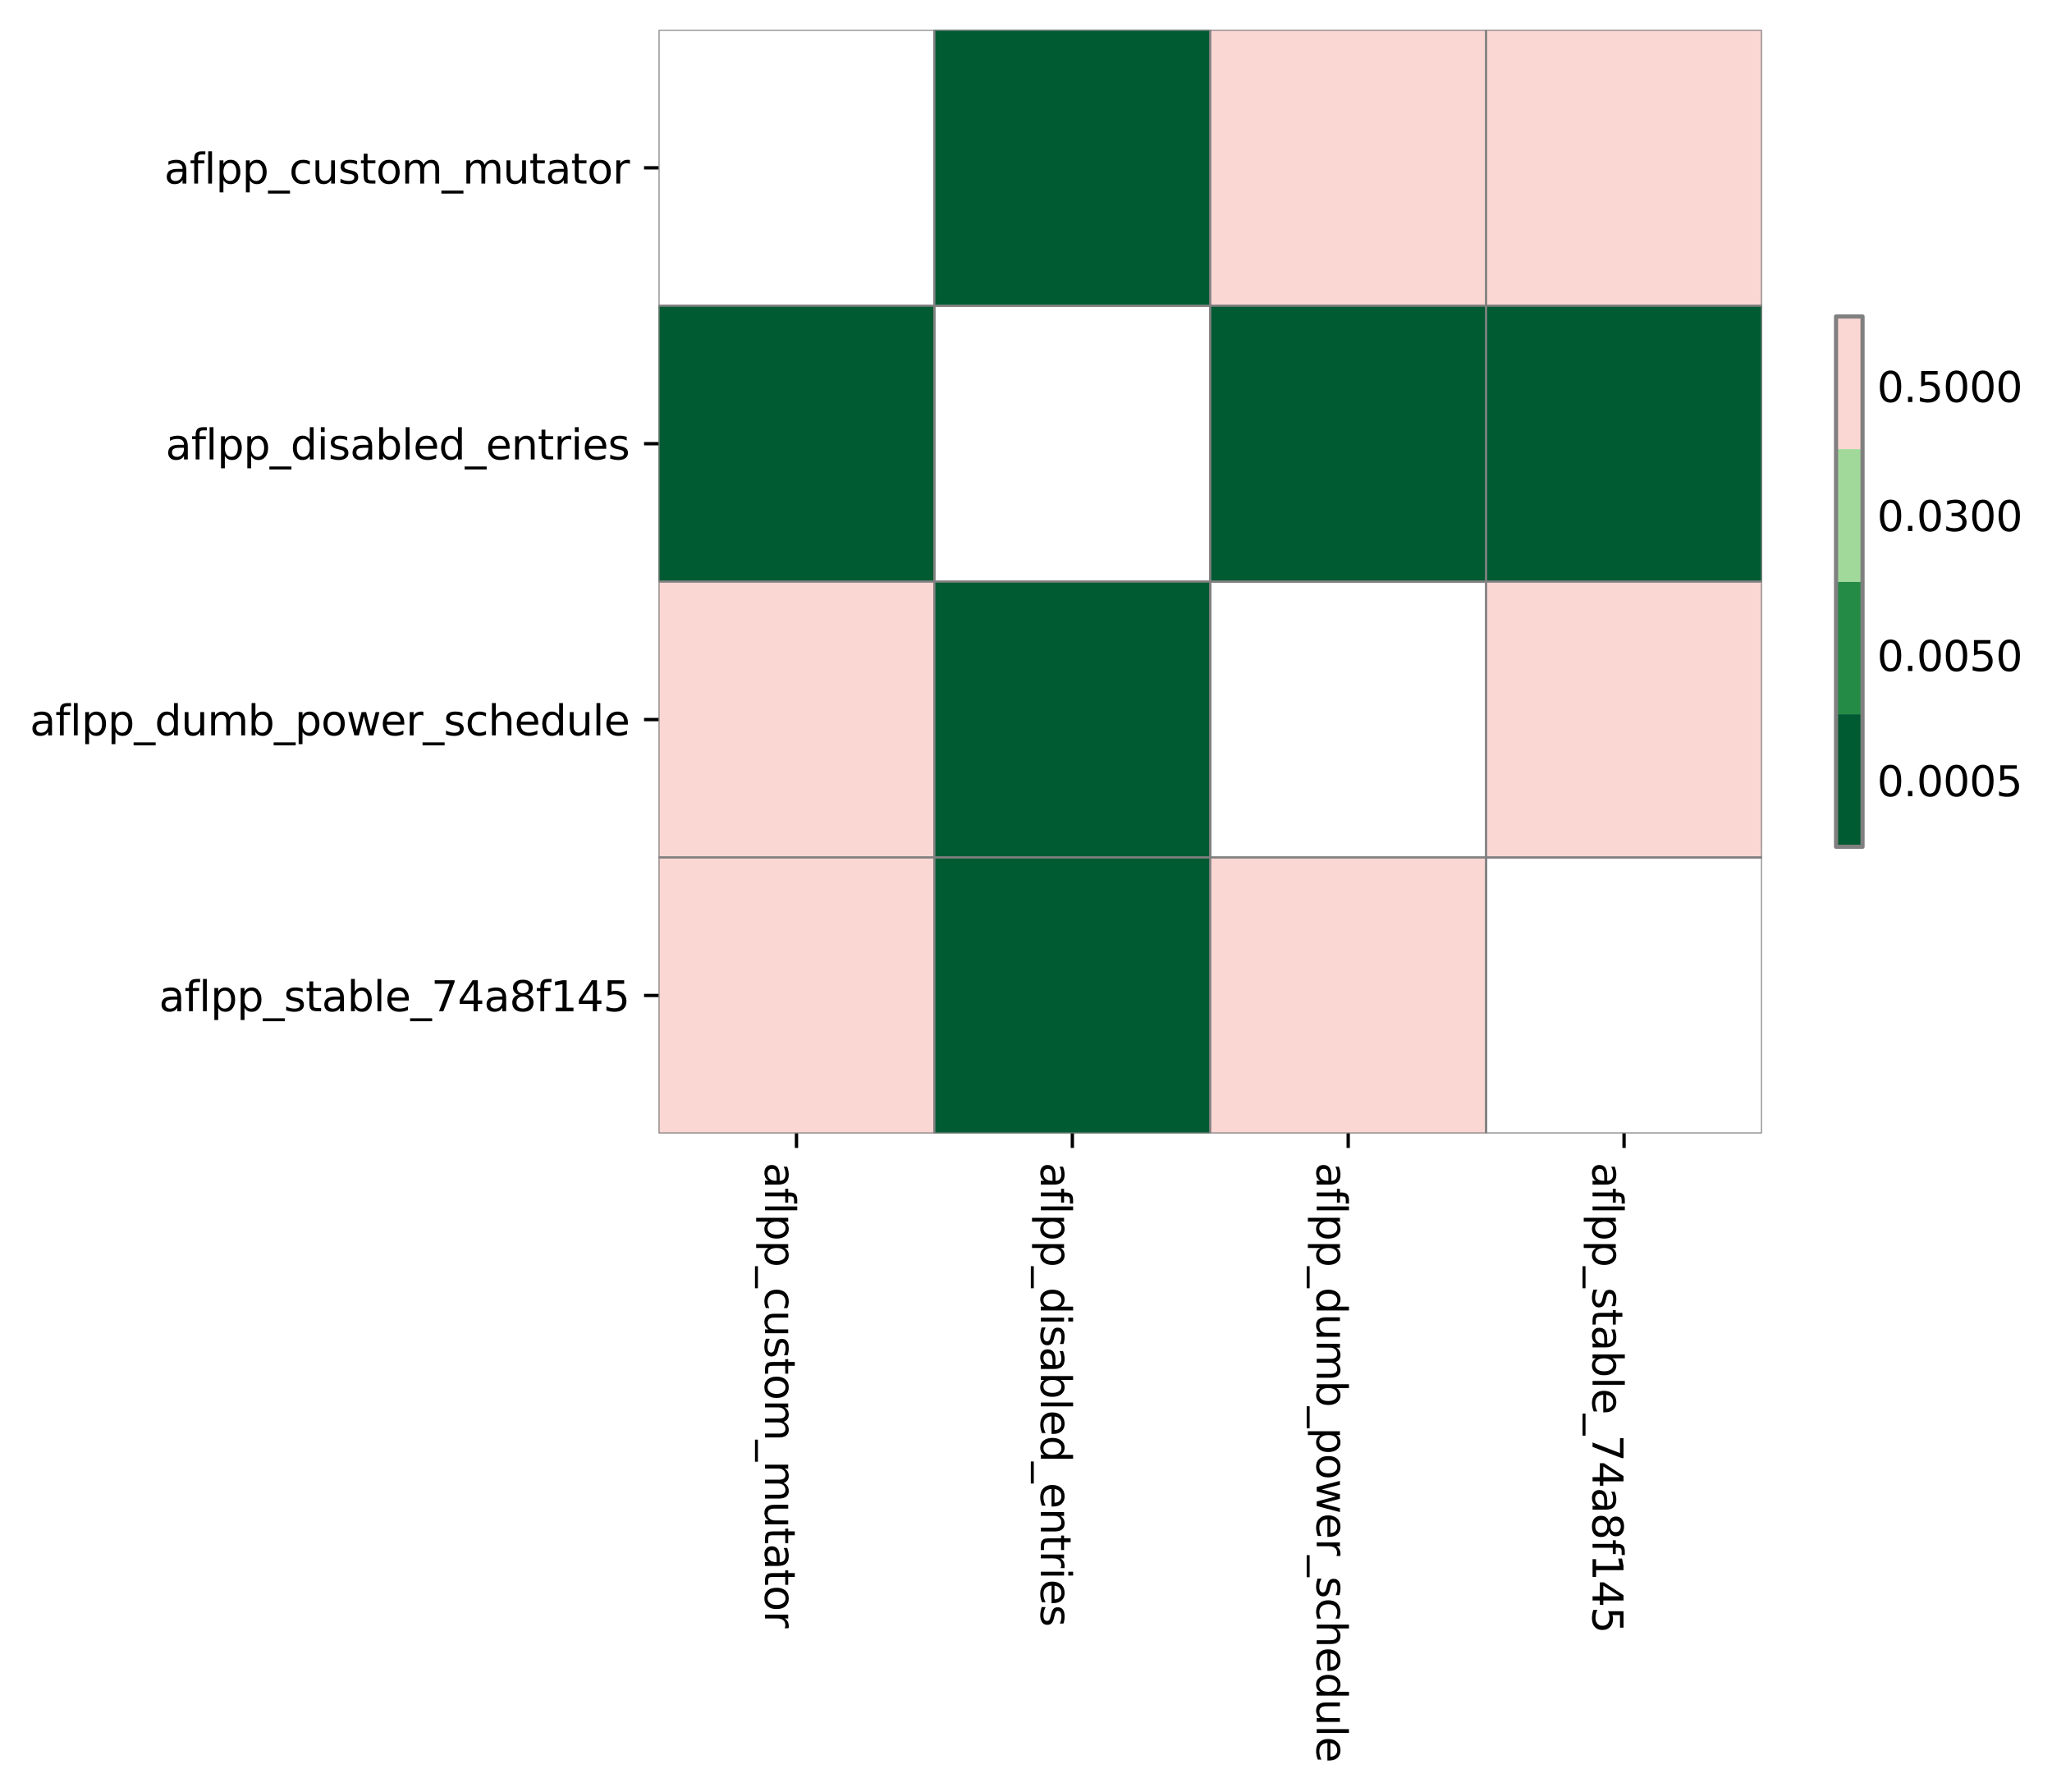 <?xml version="1.0" encoding="utf-8" standalone="no"?>
<!DOCTYPE svg PUBLIC "-//W3C//DTD SVG 1.1//EN"
  "http://www.w3.org/Graphics/SVG/1.1/DTD/svg11.dtd">
<svg xmlns:xlink="http://www.w3.org/1999/xlink" width="494.876pt" height="432.135pt" viewBox="0 0 494.876 432.135" xmlns="http://www.w3.org/2000/svg" version="1.1">
 <defs>
  <style type="text/css">*{stroke-linejoin: round; stroke-linecap: butt}</style>
 </defs>
 <g id="figure_1">
  <g id="patch_1">
   <path d="M -0 432.135 
L 494.876 432.135 
L 494.876 0 
L -0 0 
z
" style="fill: #ffffff"/>
  </g>
  <g id="axes_1">
   <g id="patch_2">
    <path d="M 158.823 273.312 
L 424.935 273.312 
L 424.935 7.2 
L 158.823 7.2 
z
" style="fill: #ffffff"/>
   </g>
   <g id="QuadMesh_1">
    <path d="M 158.823 7.2 
L 225.351 7.2 
L 225.351 73.728 
L 158.823 73.728 
L 158.823 7.2 
" clip-path="url(#pb89fe710c9)" style="fill: none; stroke: #808080; stroke-width: 0.5"/>
    <path d="M 225.351 7.2 
L 291.879 7.2 
L 291.879 73.728 
L 225.351 73.728 
L 225.351 7.2 
" clip-path="url(#pb89fe710c9)" style="fill: #005a32; stroke: #808080; stroke-width: 0.5"/>
    <path d="M 291.879 7.2 
L 358.407 7.2 
L 358.407 73.728 
L 291.879 73.728 
L 291.879 7.2 
" clip-path="url(#pb89fe710c9)" style="fill: #fbd7d4; stroke: #808080; stroke-width: 0.5"/>
    <path d="M 358.407 7.2 
L 424.935 7.2 
L 424.935 73.728 
L 358.407 73.728 
L 358.407 7.2 
" clip-path="url(#pb89fe710c9)" style="fill: #fbd7d4; stroke: #808080; stroke-width: 0.5"/>
    <path d="M 158.823 73.728 
L 225.351 73.728 
L 225.351 140.256 
L 158.823 140.256 
L 158.823 73.728 
" clip-path="url(#pb89fe710c9)" style="fill: #005a32; stroke: #808080; stroke-width: 0.5"/>
    <path d="M 225.351 73.728 
L 291.879 73.728 
L 291.879 140.256 
L 225.351 140.256 
L 225.351 73.728 
" clip-path="url(#pb89fe710c9)" style="fill: none; stroke: #808080; stroke-width: 0.5"/>
    <path d="M 291.879 73.728 
L 358.407 73.728 
L 358.407 140.256 
L 291.879 140.256 
L 291.879 73.728 
" clip-path="url(#pb89fe710c9)" style="fill: #005a32; stroke: #808080; stroke-width: 0.5"/>
    <path d="M 358.407 73.728 
L 424.935 73.728 
L 424.935 140.256 
L 358.407 140.256 
L 358.407 73.728 
" clip-path="url(#pb89fe710c9)" style="fill: #005a32; stroke: #808080; stroke-width: 0.5"/>
    <path d="M 158.823 140.256 
L 225.351 140.256 
L 225.351 206.784 
L 158.823 206.784 
L 158.823 140.256 
" clip-path="url(#pb89fe710c9)" style="fill: #fbd7d4; stroke: #808080; stroke-width: 0.5"/>
    <path d="M 225.351 140.256 
L 291.879 140.256 
L 291.879 206.784 
L 225.351 206.784 
L 225.351 140.256 
" clip-path="url(#pb89fe710c9)" style="fill: #005a32; stroke: #808080; stroke-width: 0.5"/>
    <path d="M 291.879 140.256 
L 358.407 140.256 
L 358.407 206.784 
L 291.879 206.784 
L 291.879 140.256 
" clip-path="url(#pb89fe710c9)" style="fill: none; stroke: #808080; stroke-width: 0.5"/>
    <path d="M 358.407 140.256 
L 424.935 140.256 
L 424.935 206.784 
L 358.407 206.784 
L 358.407 140.256 
" clip-path="url(#pb89fe710c9)" style="fill: #fbd7d4; stroke: #808080; stroke-width: 0.5"/>
    <path d="M 158.823 206.784 
L 225.351 206.784 
L 225.351 273.312 
L 158.823 273.312 
L 158.823 206.784 
" clip-path="url(#pb89fe710c9)" style="fill: #fbd7d4; stroke: #808080; stroke-width: 0.5"/>
    <path d="M 225.351 206.784 
L 291.879 206.784 
L 291.879 273.312 
L 225.351 273.312 
L 225.351 206.784 
" clip-path="url(#pb89fe710c9)" style="fill: #005a32; stroke: #808080; stroke-width: 0.5"/>
    <path d="M 291.879 206.784 
L 358.407 206.784 
L 358.407 273.312 
L 291.879 273.312 
L 291.879 206.784 
" clip-path="url(#pb89fe710c9)" style="fill: #fbd7d4; stroke: #808080; stroke-width: 0.5"/>
    <path d="M 358.407 206.784 
L 424.935 206.784 
L 424.935 273.312 
L 358.407 273.312 
L 358.407 206.784 
" clip-path="url(#pb89fe710c9)" style="fill: none; stroke: #808080; stroke-width: 0.5"/>
   </g>
   <g id="matplotlib.axis_1">
    <g id="xtick_1">
     <g id="line2d_1">
      <defs>
       <path id="md054c9e2fa" d="M 0 0 
L 0 3.5 
" style="stroke: #000000; stroke-width: 0.8"/>
      </defs>
      <g>
       <use xlink:href="#md054c9e2fa" x="192.087" y="273.312" style="stroke: #000000; stroke-width: 0.8"/>
      </g>
     </g>
     <g id="text_1">
      <!-- aflpp_custom_mutator -->
      <g transform="translate(184.489 280.312)rotate(-270)scale(0.1 -0.1)">
       <defs>
        <path id="DejaVuSans-61" d="M 2194 1759 
Q 1497 1759 1228 1600 
Q 959 1441 959 1056 
Q 959 750 1161 570 
Q 1363 391 1709 391 
Q 2188 391 2477 730 
Q 2766 1069 2766 1631 
L 2766 1759 
L 2194 1759 
z
M 3341 1997 
L 3341 0 
L 2766 0 
L 2766 531 
Q 2569 213 2275 61 
Q 1981 -91 1556 -91 
Q 1019 -91 701 211 
Q 384 513 384 1019 
Q 384 1609 779 1909 
Q 1175 2209 1959 2209 
L 2766 2209 
L 2766 2266 
Q 2766 2663 2505 2880 
Q 2244 3097 1772 3097 
Q 1472 3097 1187 3025 
Q 903 2953 641 2809 
L 641 3341 
Q 956 3463 1253 3523 
Q 1550 3584 1831 3584 
Q 2591 3584 2966 3190 
Q 3341 2797 3341 1997 
z
" transform="scale(0.016)"/>
        <path id="DejaVuSans-66" d="M 2375 4863 
L 2375 4384 
L 1825 4384 
Q 1516 4384 1395 4259 
Q 1275 4134 1275 3809 
L 1275 3500 
L 2222 3500 
L 2222 3053 
L 1275 3053 
L 1275 0 
L 697 0 
L 697 3053 
L 147 3053 
L 147 3500 
L 697 3500 
L 697 3744 
Q 697 4328 969 4595 
Q 1241 4863 1831 4863 
L 2375 4863 
z
" transform="scale(0.016)"/>
        <path id="DejaVuSans-6c" d="M 603 4863 
L 1178 4863 
L 1178 0 
L 603 0 
L 603 4863 
z
" transform="scale(0.016)"/>
        <path id="DejaVuSans-70" d="M 1159 525 
L 1159 -1331 
L 581 -1331 
L 581 3500 
L 1159 3500 
L 1159 2969 
Q 1341 3281 1617 3432 
Q 1894 3584 2278 3584 
Q 2916 3584 3314 3078 
Q 3713 2572 3713 1747 
Q 3713 922 3314 415 
Q 2916 -91 2278 -91 
Q 1894 -91 1617 61 
Q 1341 213 1159 525 
z
M 3116 1747 
Q 3116 2381 2855 2742 
Q 2594 3103 2138 3103 
Q 1681 3103 1420 2742 
Q 1159 2381 1159 1747 
Q 1159 1113 1420 752 
Q 1681 391 2138 391 
Q 2594 391 2855 752 
Q 3116 1113 3116 1747 
z
" transform="scale(0.016)"/>
        <path id="DejaVuSans-5f" d="M 3263 -1063 
L 3263 -1509 
L -63 -1509 
L -63 -1063 
L 3263 -1063 
z
" transform="scale(0.016)"/>
        <path id="DejaVuSans-63" d="M 3122 3366 
L 3122 2828 
Q 2878 2963 2633 3030 
Q 2388 3097 2138 3097 
Q 1578 3097 1268 2742 
Q 959 2388 959 1747 
Q 959 1106 1268 751 
Q 1578 397 2138 397 
Q 2388 397 2633 464 
Q 2878 531 3122 666 
L 3122 134 
Q 2881 22 2623 -34 
Q 2366 -91 2075 -91 
Q 1284 -91 818 406 
Q 353 903 353 1747 
Q 353 2603 823 3093 
Q 1294 3584 2113 3584 
Q 2378 3584 2631 3529 
Q 2884 3475 3122 3366 
z
" transform="scale(0.016)"/>
        <path id="DejaVuSans-75" d="M 544 1381 
L 544 3500 
L 1119 3500 
L 1119 1403 
Q 1119 906 1312 657 
Q 1506 409 1894 409 
Q 2359 409 2629 706 
Q 2900 1003 2900 1516 
L 2900 3500 
L 3475 3500 
L 3475 0 
L 2900 0 
L 2900 538 
Q 2691 219 2414 64 
Q 2138 -91 1772 -91 
Q 1169 -91 856 284 
Q 544 659 544 1381 
z
M 1991 3584 
L 1991 3584 
z
" transform="scale(0.016)"/>
        <path id="DejaVuSans-73" d="M 2834 3397 
L 2834 2853 
Q 2591 2978 2328 3040 
Q 2066 3103 1784 3103 
Q 1356 3103 1142 2972 
Q 928 2841 928 2578 
Q 928 2378 1081 2264 
Q 1234 2150 1697 2047 
L 1894 2003 
Q 2506 1872 2764 1633 
Q 3022 1394 3022 966 
Q 3022 478 2636 193 
Q 2250 -91 1575 -91 
Q 1294 -91 989 -36 
Q 684 19 347 128 
L 347 722 
Q 666 556 975 473 
Q 1284 391 1588 391 
Q 1994 391 2212 530 
Q 2431 669 2431 922 
Q 2431 1156 2273 1281 
Q 2116 1406 1581 1522 
L 1381 1569 
Q 847 1681 609 1914 
Q 372 2147 372 2553 
Q 372 3047 722 3315 
Q 1072 3584 1716 3584 
Q 2034 3584 2315 3537 
Q 2597 3491 2834 3397 
z
" transform="scale(0.016)"/>
        <path id="DejaVuSans-74" d="M 1172 4494 
L 1172 3500 
L 2356 3500 
L 2356 3053 
L 1172 3053 
L 1172 1153 
Q 1172 725 1289 603 
Q 1406 481 1766 481 
L 2356 481 
L 2356 0 
L 1766 0 
Q 1100 0 847 248 
Q 594 497 594 1153 
L 594 3053 
L 172 3053 
L 172 3500 
L 594 3500 
L 594 4494 
L 1172 4494 
z
" transform="scale(0.016)"/>
        <path id="DejaVuSans-6f" d="M 1959 3097 
Q 1497 3097 1228 2736 
Q 959 2375 959 1747 
Q 959 1119 1226 758 
Q 1494 397 1959 397 
Q 2419 397 2687 759 
Q 2956 1122 2956 1747 
Q 2956 2369 2687 2733 
Q 2419 3097 1959 3097 
z
M 1959 3584 
Q 2709 3584 3137 3096 
Q 3566 2609 3566 1747 
Q 3566 888 3137 398 
Q 2709 -91 1959 -91 
Q 1206 -91 779 398 
Q 353 888 353 1747 
Q 353 2609 779 3096 
Q 1206 3584 1959 3584 
z
" transform="scale(0.016)"/>
        <path id="DejaVuSans-6d" d="M 3328 2828 
Q 3544 3216 3844 3400 
Q 4144 3584 4550 3584 
Q 5097 3584 5394 3201 
Q 5691 2819 5691 2113 
L 5691 0 
L 5113 0 
L 5113 2094 
Q 5113 2597 4934 2840 
Q 4756 3084 4391 3084 
Q 3944 3084 3684 2787 
Q 3425 2491 3425 1978 
L 3425 0 
L 2847 0 
L 2847 2094 
Q 2847 2600 2669 2842 
Q 2491 3084 2119 3084 
Q 1678 3084 1418 2786 
Q 1159 2488 1159 1978 
L 1159 0 
L 581 0 
L 581 3500 
L 1159 3500 
L 1159 2956 
Q 1356 3278 1631 3431 
Q 1906 3584 2284 3584 
Q 2666 3584 2933 3390 
Q 3200 3197 3328 2828 
z
" transform="scale(0.016)"/>
        <path id="DejaVuSans-72" d="M 2631 2963 
Q 2534 3019 2420 3045 
Q 2306 3072 2169 3072 
Q 1681 3072 1420 2755 
Q 1159 2438 1159 1844 
L 1159 0 
L 581 0 
L 581 3500 
L 1159 3500 
L 1159 2956 
Q 1341 3275 1631 3429 
Q 1922 3584 2338 3584 
Q 2397 3584 2469 3576 
Q 2541 3569 2628 3553 
L 2631 2963 
z
" transform="scale(0.016)"/>
       </defs>
       <use xlink:href="#DejaVuSans-61"/>
       <use xlink:href="#DejaVuSans-66" x="61.279"/>
       <use xlink:href="#DejaVuSans-6c" x="96.484"/>
       <use xlink:href="#DejaVuSans-70" x="124.268"/>
       <use xlink:href="#DejaVuSans-70" x="187.744"/>
       <use xlink:href="#DejaVuSans-5f" x="251.221"/>
       <use xlink:href="#DejaVuSans-63" x="301.221"/>
       <use xlink:href="#DejaVuSans-75" x="356.201"/>
       <use xlink:href="#DejaVuSans-73" x="419.58"/>
       <use xlink:href="#DejaVuSans-74" x="471.68"/>
       <use xlink:href="#DejaVuSans-6f" x="510.889"/>
       <use xlink:href="#DejaVuSans-6d" x="572.07"/>
       <use xlink:href="#DejaVuSans-5f" x="669.482"/>
       <use xlink:href="#DejaVuSans-6d" x="719.482"/>
       <use xlink:href="#DejaVuSans-75" x="816.895"/>
       <use xlink:href="#DejaVuSans-74" x="880.273"/>
       <use xlink:href="#DejaVuSans-61" x="919.482"/>
       <use xlink:href="#DejaVuSans-74" x="980.762"/>
       <use xlink:href="#DejaVuSans-6f" x="1019.971"/>
       <use xlink:href="#DejaVuSans-72" x="1081.152"/>
      </g>
     </g>
    </g>
    <g id="xtick_2">
     <g id="line2d_2">
      <g>
       <use xlink:href="#md054c9e2fa" x="258.615" y="273.312" style="stroke: #000000; stroke-width: 0.8"/>
      </g>
     </g>
     <g id="text_2">
      <!-- aflpp_disabled_entries -->
      <g transform="translate(251.017 280.312)rotate(-270)scale(0.1 -0.1)">
       <defs>
        <path id="DejaVuSans-64" d="M 2906 2969 
L 2906 4863 
L 3481 4863 
L 3481 0 
L 2906 0 
L 2906 525 
Q 2725 213 2448 61 
Q 2172 -91 1784 -91 
Q 1150 -91 751 415 
Q 353 922 353 1747 
Q 353 2572 751 3078 
Q 1150 3584 1784 3584 
Q 2172 3584 2448 3432 
Q 2725 3281 2906 2969 
z
M 947 1747 
Q 947 1113 1208 752 
Q 1469 391 1925 391 
Q 2381 391 2643 752 
Q 2906 1113 2906 1747 
Q 2906 2381 2643 2742 
Q 2381 3103 1925 3103 
Q 1469 3103 1208 2742 
Q 947 2381 947 1747 
z
" transform="scale(0.016)"/>
        <path id="DejaVuSans-69" d="M 603 3500 
L 1178 3500 
L 1178 0 
L 603 0 
L 603 3500 
z
M 603 4863 
L 1178 4863 
L 1178 4134 
L 603 4134 
L 603 4863 
z
" transform="scale(0.016)"/>
        <path id="DejaVuSans-62" d="M 3116 1747 
Q 3116 2381 2855 2742 
Q 2594 3103 2138 3103 
Q 1681 3103 1420 2742 
Q 1159 2381 1159 1747 
Q 1159 1113 1420 752 
Q 1681 391 2138 391 
Q 2594 391 2855 752 
Q 3116 1113 3116 1747 
z
M 1159 2969 
Q 1341 3281 1617 3432 
Q 1894 3584 2278 3584 
Q 2916 3584 3314 3078 
Q 3713 2572 3713 1747 
Q 3713 922 3314 415 
Q 2916 -91 2278 -91 
Q 1894 -91 1617 61 
Q 1341 213 1159 525 
L 1159 0 
L 581 0 
L 581 4863 
L 1159 4863 
L 1159 2969 
z
" transform="scale(0.016)"/>
        <path id="DejaVuSans-65" d="M 3597 1894 
L 3597 1613 
L 953 1613 
Q 991 1019 1311 708 
Q 1631 397 2203 397 
Q 2534 397 2845 478 
Q 3156 559 3463 722 
L 3463 178 
Q 3153 47 2828 -22 
Q 2503 -91 2169 -91 
Q 1331 -91 842 396 
Q 353 884 353 1716 
Q 353 2575 817 3079 
Q 1281 3584 2069 3584 
Q 2775 3584 3186 3129 
Q 3597 2675 3597 1894 
z
M 3022 2063 
Q 3016 2534 2758 2815 
Q 2500 3097 2075 3097 
Q 1594 3097 1305 2825 
Q 1016 2553 972 2059 
L 3022 2063 
z
" transform="scale(0.016)"/>
        <path id="DejaVuSans-6e" d="M 3513 2113 
L 3513 0 
L 2938 0 
L 2938 2094 
Q 2938 2591 2744 2837 
Q 2550 3084 2163 3084 
Q 1697 3084 1428 2787 
Q 1159 2491 1159 1978 
L 1159 0 
L 581 0 
L 581 3500 
L 1159 3500 
L 1159 2956 
Q 1366 3272 1645 3428 
Q 1925 3584 2291 3584 
Q 2894 3584 3203 3211 
Q 3513 2838 3513 2113 
z
" transform="scale(0.016)"/>
       </defs>
       <use xlink:href="#DejaVuSans-61"/>
       <use xlink:href="#DejaVuSans-66" x="61.279"/>
       <use xlink:href="#DejaVuSans-6c" x="96.484"/>
       <use xlink:href="#DejaVuSans-70" x="124.268"/>
       <use xlink:href="#DejaVuSans-70" x="187.744"/>
       <use xlink:href="#DejaVuSans-5f" x="251.221"/>
       <use xlink:href="#DejaVuSans-64" x="301.221"/>
       <use xlink:href="#DejaVuSans-69" x="364.697"/>
       <use xlink:href="#DejaVuSans-73" x="392.48"/>
       <use xlink:href="#DejaVuSans-61" x="444.58"/>
       <use xlink:href="#DejaVuSans-62" x="505.859"/>
       <use xlink:href="#DejaVuSans-6c" x="569.336"/>
       <use xlink:href="#DejaVuSans-65" x="597.119"/>
       <use xlink:href="#DejaVuSans-64" x="658.643"/>
       <use xlink:href="#DejaVuSans-5f" x="722.119"/>
       <use xlink:href="#DejaVuSans-65" x="772.119"/>
       <use xlink:href="#DejaVuSans-6e" x="833.643"/>
       <use xlink:href="#DejaVuSans-74" x="897.021"/>
       <use xlink:href="#DejaVuSans-72" x="936.23"/>
       <use xlink:href="#DejaVuSans-69" x="977.344"/>
       <use xlink:href="#DejaVuSans-65" x="1005.127"/>
       <use xlink:href="#DejaVuSans-73" x="1066.65"/>
      </g>
     </g>
    </g>
    <g id="xtick_3">
     <g id="line2d_3">
      <g>
       <use xlink:href="#md054c9e2fa" x="325.143" y="273.312" style="stroke: #000000; stroke-width: 0.8"/>
      </g>
     </g>
     <g id="text_3">
      <!-- aflpp_dumb_power_schedule -->
      <g transform="translate(317.545 280.312)rotate(-270)scale(0.1 -0.1)">
       <defs>
        <path id="DejaVuSans-77" d="M 269 3500 
L 844 3500 
L 1563 769 
L 2278 3500 
L 2956 3500 
L 3675 769 
L 4391 3500 
L 4966 3500 
L 4050 0 
L 3372 0 
L 2619 2869 
L 1863 0 
L 1184 0 
L 269 3500 
z
" transform="scale(0.016)"/>
        <path id="DejaVuSans-68" d="M 3513 2113 
L 3513 0 
L 2938 0 
L 2938 2094 
Q 2938 2591 2744 2837 
Q 2550 3084 2163 3084 
Q 1697 3084 1428 2787 
Q 1159 2491 1159 1978 
L 1159 0 
L 581 0 
L 581 4863 
L 1159 4863 
L 1159 2956 
Q 1366 3272 1645 3428 
Q 1925 3584 2291 3584 
Q 2894 3584 3203 3211 
Q 3513 2838 3513 2113 
z
" transform="scale(0.016)"/>
       </defs>
       <use xlink:href="#DejaVuSans-61"/>
       <use xlink:href="#DejaVuSans-66" x="61.279"/>
       <use xlink:href="#DejaVuSans-6c" x="96.484"/>
       <use xlink:href="#DejaVuSans-70" x="124.268"/>
       <use xlink:href="#DejaVuSans-70" x="187.744"/>
       <use xlink:href="#DejaVuSans-5f" x="251.221"/>
       <use xlink:href="#DejaVuSans-64" x="301.221"/>
       <use xlink:href="#DejaVuSans-75" x="364.697"/>
       <use xlink:href="#DejaVuSans-6d" x="428.076"/>
       <use xlink:href="#DejaVuSans-62" x="525.488"/>
       <use xlink:href="#DejaVuSans-5f" x="588.965"/>
       <use xlink:href="#DejaVuSans-70" x="638.965"/>
       <use xlink:href="#DejaVuSans-6f" x="702.441"/>
       <use xlink:href="#DejaVuSans-77" x="763.623"/>
       <use xlink:href="#DejaVuSans-65" x="845.41"/>
       <use xlink:href="#DejaVuSans-72" x="906.934"/>
       <use xlink:href="#DejaVuSans-5f" x="948.047"/>
       <use xlink:href="#DejaVuSans-73" x="998.047"/>
       <use xlink:href="#DejaVuSans-63" x="1050.146"/>
       <use xlink:href="#DejaVuSans-68" x="1105.127"/>
       <use xlink:href="#DejaVuSans-65" x="1168.506"/>
       <use xlink:href="#DejaVuSans-64" x="1230.029"/>
       <use xlink:href="#DejaVuSans-75" x="1293.506"/>
       <use xlink:href="#DejaVuSans-6c" x="1356.885"/>
       <use xlink:href="#DejaVuSans-65" x="1384.668"/>
      </g>
     </g>
    </g>
    <g id="xtick_4">
     <g id="line2d_4">
      <g>
       <use xlink:href="#md054c9e2fa" x="391.671" y="273.312" style="stroke: #000000; stroke-width: 0.8"/>
      </g>
     </g>
     <g id="text_4">
      <!-- aflpp_stable_74a8f145 -->
      <g transform="translate(384.073 280.312)rotate(-270)scale(0.1 -0.1)">
       <defs>
        <path id="DejaVuSans-37" d="M 525 4666 
L 3525 4666 
L 3525 4397 
L 1831 0 
L 1172 0 
L 2766 4134 
L 525 4134 
L 525 4666 
z
" transform="scale(0.016)"/>
        <path id="DejaVuSans-34" d="M 2419 4116 
L 825 1625 
L 2419 1625 
L 2419 4116 
z
M 2253 4666 
L 3047 4666 
L 3047 1625 
L 3713 1625 
L 3713 1100 
L 3047 1100 
L 3047 0 
L 2419 0 
L 2419 1100 
L 313 1100 
L 313 1709 
L 2253 4666 
z
" transform="scale(0.016)"/>
        <path id="DejaVuSans-38" d="M 2034 2216 
Q 1584 2216 1326 1975 
Q 1069 1734 1069 1313 
Q 1069 891 1326 650 
Q 1584 409 2034 409 
Q 2484 409 2743 651 
Q 3003 894 3003 1313 
Q 3003 1734 2745 1975 
Q 2488 2216 2034 2216 
z
M 1403 2484 
Q 997 2584 770 2862 
Q 544 3141 544 3541 
Q 544 4100 942 4425 
Q 1341 4750 2034 4750 
Q 2731 4750 3128 4425 
Q 3525 4100 3525 3541 
Q 3525 3141 3298 2862 
Q 3072 2584 2669 2484 
Q 3125 2378 3379 2068 
Q 3634 1759 3634 1313 
Q 3634 634 3220 271 
Q 2806 -91 2034 -91 
Q 1263 -91 848 271 
Q 434 634 434 1313 
Q 434 1759 690 2068 
Q 947 2378 1403 2484 
z
M 1172 3481 
Q 1172 3119 1398 2916 
Q 1625 2713 2034 2713 
Q 2441 2713 2670 2916 
Q 2900 3119 2900 3481 
Q 2900 3844 2670 4047 
Q 2441 4250 2034 4250 
Q 1625 4250 1398 4047 
Q 1172 3844 1172 3481 
z
" transform="scale(0.016)"/>
        <path id="DejaVuSans-31" d="M 794 531 
L 1825 531 
L 1825 4091 
L 703 3866 
L 703 4441 
L 1819 4666 
L 2450 4666 
L 2450 531 
L 3481 531 
L 3481 0 
L 794 0 
L 794 531 
z
" transform="scale(0.016)"/>
        <path id="DejaVuSans-35" d="M 691 4666 
L 3169 4666 
L 3169 4134 
L 1269 4134 
L 1269 2991 
Q 1406 3038 1543 3061 
Q 1681 3084 1819 3084 
Q 2600 3084 3056 2656 
Q 3513 2228 3513 1497 
Q 3513 744 3044 326 
Q 2575 -91 1722 -91 
Q 1428 -91 1123 -41 
Q 819 9 494 109 
L 494 744 
Q 775 591 1075 516 
Q 1375 441 1709 441 
Q 2250 441 2565 725 
Q 2881 1009 2881 1497 
Q 2881 1984 2565 2268 
Q 2250 2553 1709 2553 
Q 1456 2553 1204 2497 
Q 953 2441 691 2322 
L 691 4666 
z
" transform="scale(0.016)"/>
       </defs>
       <use xlink:href="#DejaVuSans-61"/>
       <use xlink:href="#DejaVuSans-66" x="61.279"/>
       <use xlink:href="#DejaVuSans-6c" x="96.484"/>
       <use xlink:href="#DejaVuSans-70" x="124.268"/>
       <use xlink:href="#DejaVuSans-70" x="187.744"/>
       <use xlink:href="#DejaVuSans-5f" x="251.221"/>
       <use xlink:href="#DejaVuSans-73" x="301.221"/>
       <use xlink:href="#DejaVuSans-74" x="353.32"/>
       <use xlink:href="#DejaVuSans-61" x="392.529"/>
       <use xlink:href="#DejaVuSans-62" x="453.809"/>
       <use xlink:href="#DejaVuSans-6c" x="517.285"/>
       <use xlink:href="#DejaVuSans-65" x="545.068"/>
       <use xlink:href="#DejaVuSans-5f" x="606.592"/>
       <use xlink:href="#DejaVuSans-37" x="656.592"/>
       <use xlink:href="#DejaVuSans-34" x="720.215"/>
       <use xlink:href="#DejaVuSans-61" x="783.838"/>
       <use xlink:href="#DejaVuSans-38" x="845.117"/>
       <use xlink:href="#DejaVuSans-66" x="908.74"/>
       <use xlink:href="#DejaVuSans-31" x="943.945"/>
       <use xlink:href="#DejaVuSans-34" x="1007.568"/>
       <use xlink:href="#DejaVuSans-35" x="1071.191"/>
      </g>
     </g>
    </g>
   </g>
   <g id="matplotlib.axis_2">
    <g id="ytick_1">
     <g id="line2d_5">
      <defs>
       <path id="m1db6036df1" d="M 0 0 
L -3.5 0 
" style="stroke: #000000; stroke-width: 0.8"/>
      </defs>
      <g>
       <use xlink:href="#m1db6036df1" x="158.823" y="40.464" style="stroke: #000000; stroke-width: 0.8"/>
      </g>
     </g>
     <g id="text_5">
      <!-- aflpp_custom_mutator -->
      <g transform="translate(39.598 44.263)scale(0.1 -0.1)">
       <use xlink:href="#DejaVuSans-61"/>
       <use xlink:href="#DejaVuSans-66" x="61.279"/>
       <use xlink:href="#DejaVuSans-6c" x="96.484"/>
       <use xlink:href="#DejaVuSans-70" x="124.268"/>
       <use xlink:href="#DejaVuSans-70" x="187.744"/>
       <use xlink:href="#DejaVuSans-5f" x="251.221"/>
       <use xlink:href="#DejaVuSans-63" x="301.221"/>
       <use xlink:href="#DejaVuSans-75" x="356.201"/>
       <use xlink:href="#DejaVuSans-73" x="419.58"/>
       <use xlink:href="#DejaVuSans-74" x="471.68"/>
       <use xlink:href="#DejaVuSans-6f" x="510.889"/>
       <use xlink:href="#DejaVuSans-6d" x="572.07"/>
       <use xlink:href="#DejaVuSans-5f" x="669.482"/>
       <use xlink:href="#DejaVuSans-6d" x="719.482"/>
       <use xlink:href="#DejaVuSans-75" x="816.895"/>
       <use xlink:href="#DejaVuSans-74" x="880.273"/>
       <use xlink:href="#DejaVuSans-61" x="919.482"/>
       <use xlink:href="#DejaVuSans-74" x="980.762"/>
       <use xlink:href="#DejaVuSans-6f" x="1019.971"/>
       <use xlink:href="#DejaVuSans-72" x="1081.152"/>
      </g>
     </g>
    </g>
    <g id="ytick_2">
     <g id="line2d_6">
      <g>
       <use xlink:href="#m1db6036df1" x="158.823" y="106.992" style="stroke: #000000; stroke-width: 0.8"/>
      </g>
     </g>
     <g id="text_6">
      <!-- aflpp_disabled_entries -->
      <g transform="translate(39.945 110.791)scale(0.1 -0.1)">
       <use xlink:href="#DejaVuSans-61"/>
       <use xlink:href="#DejaVuSans-66" x="61.279"/>
       <use xlink:href="#DejaVuSans-6c" x="96.484"/>
       <use xlink:href="#DejaVuSans-70" x="124.268"/>
       <use xlink:href="#DejaVuSans-70" x="187.744"/>
       <use xlink:href="#DejaVuSans-5f" x="251.221"/>
       <use xlink:href="#DejaVuSans-64" x="301.221"/>
       <use xlink:href="#DejaVuSans-69" x="364.697"/>
       <use xlink:href="#DejaVuSans-73" x="392.48"/>
       <use xlink:href="#DejaVuSans-61" x="444.58"/>
       <use xlink:href="#DejaVuSans-62" x="505.859"/>
       <use xlink:href="#DejaVuSans-6c" x="569.336"/>
       <use xlink:href="#DejaVuSans-65" x="597.119"/>
       <use xlink:href="#DejaVuSans-64" x="658.643"/>
       <use xlink:href="#DejaVuSans-5f" x="722.119"/>
       <use xlink:href="#DejaVuSans-65" x="772.119"/>
       <use xlink:href="#DejaVuSans-6e" x="833.643"/>
       <use xlink:href="#DejaVuSans-74" x="897.021"/>
       <use xlink:href="#DejaVuSans-72" x="936.23"/>
       <use xlink:href="#DejaVuSans-69" x="977.344"/>
       <use xlink:href="#DejaVuSans-65" x="1005.127"/>
       <use xlink:href="#DejaVuSans-73" x="1066.65"/>
      </g>
     </g>
    </g>
    <g id="ytick_3">
     <g id="line2d_7">
      <g>
       <use xlink:href="#m1db6036df1" x="158.823" y="173.52" style="stroke: #000000; stroke-width: 0.8"/>
      </g>
     </g>
     <g id="text_7">
      <!-- aflpp_dumb_power_schedule -->
      <g transform="translate(7.2 177.319)scale(0.1 -0.1)">
       <use xlink:href="#DejaVuSans-61"/>
       <use xlink:href="#DejaVuSans-66" x="61.279"/>
       <use xlink:href="#DejaVuSans-6c" x="96.484"/>
       <use xlink:href="#DejaVuSans-70" x="124.268"/>
       <use xlink:href="#DejaVuSans-70" x="187.744"/>
       <use xlink:href="#DejaVuSans-5f" x="251.221"/>
       <use xlink:href="#DejaVuSans-64" x="301.221"/>
       <use xlink:href="#DejaVuSans-75" x="364.697"/>
       <use xlink:href="#DejaVuSans-6d" x="428.076"/>
       <use xlink:href="#DejaVuSans-62" x="525.488"/>
       <use xlink:href="#DejaVuSans-5f" x="588.965"/>
       <use xlink:href="#DejaVuSans-70" x="638.965"/>
       <use xlink:href="#DejaVuSans-6f" x="702.441"/>
       <use xlink:href="#DejaVuSans-77" x="763.623"/>
       <use xlink:href="#DejaVuSans-65" x="845.41"/>
       <use xlink:href="#DejaVuSans-72" x="906.934"/>
       <use xlink:href="#DejaVuSans-5f" x="948.047"/>
       <use xlink:href="#DejaVuSans-73" x="998.047"/>
       <use xlink:href="#DejaVuSans-63" x="1050.146"/>
       <use xlink:href="#DejaVuSans-68" x="1105.127"/>
       <use xlink:href="#DejaVuSans-65" x="1168.506"/>
       <use xlink:href="#DejaVuSans-64" x="1230.029"/>
       <use xlink:href="#DejaVuSans-75" x="1293.506"/>
       <use xlink:href="#DejaVuSans-6c" x="1356.885"/>
       <use xlink:href="#DejaVuSans-65" x="1384.668"/>
      </g>
     </g>
    </g>
    <g id="ytick_4">
     <g id="line2d_8">
      <g>
       <use xlink:href="#m1db6036df1" x="158.823" y="240.048" style="stroke: #000000; stroke-width: 0.8"/>
      </g>
     </g>
     <g id="text_8">
      <!-- aflpp_stable_74a8f145 -->
      <g transform="translate(38.339 243.847)scale(0.1 -0.1)">
       <use xlink:href="#DejaVuSans-61"/>
       <use xlink:href="#DejaVuSans-66" x="61.279"/>
       <use xlink:href="#DejaVuSans-6c" x="96.484"/>
       <use xlink:href="#DejaVuSans-70" x="124.268"/>
       <use xlink:href="#DejaVuSans-70" x="187.744"/>
       <use xlink:href="#DejaVuSans-5f" x="251.221"/>
       <use xlink:href="#DejaVuSans-73" x="301.221"/>
       <use xlink:href="#DejaVuSans-74" x="353.32"/>
       <use xlink:href="#DejaVuSans-61" x="392.529"/>
       <use xlink:href="#DejaVuSans-62" x="453.809"/>
       <use xlink:href="#DejaVuSans-6c" x="517.285"/>
       <use xlink:href="#DejaVuSans-65" x="545.068"/>
       <use xlink:href="#DejaVuSans-5f" x="606.592"/>
       <use xlink:href="#DejaVuSans-37" x="656.592"/>
       <use xlink:href="#DejaVuSans-34" x="720.215"/>
       <use xlink:href="#DejaVuSans-61" x="783.838"/>
       <use xlink:href="#DejaVuSans-38" x="845.117"/>
       <use xlink:href="#DejaVuSans-66" x="908.74"/>
       <use xlink:href="#DejaVuSans-31" x="943.945"/>
       <use xlink:href="#DejaVuSans-34" x="1007.568"/>
       <use xlink:href="#DejaVuSans-35" x="1071.191"/>
      </g>
     </g>
    </g>
   </g>
  </g>
  <g id="axes_2">
   <g id="patch_3">
    <path d="M 442.791 204.192 
L 449.185 204.192 
L 449.185 76.32 
L 442.791 76.32 
z
" style="fill: #ffffff"/>
   </g>
   <g id="patch_4">
    <path clip-path="url(#pbded3eb2f5)" style="fill: #ffffff; stroke: #ffffff; stroke-width: 0.01; stroke-linejoin: miter"/>
   </g>
   <g id="QuadMesh_2">
    <path d="M 442.791 204.192 
L 449.185 204.192 
L 449.185 172.224 
L 442.791 172.224 
L 442.791 204.192 
" clip-path="url(#pbded3eb2f5)" style="fill: #005a32"/>
    <path d="M 442.791 172.224 
L 449.185 172.224 
L 449.185 140.256 
L 442.791 140.256 
L 442.791 172.224 
" clip-path="url(#pbded3eb2f5)" style="fill: #238b45"/>
    <path d="M 442.791 140.256 
L 449.185 140.256 
L 449.185 108.288 
L 442.791 108.288 
L 442.791 140.256 
" clip-path="url(#pbded3eb2f5)" style="fill: #a1d99b"/>
    <path d="M 442.791 108.288 
L 449.185 108.288 
L 449.185 76.32 
L 442.791 76.32 
L 442.791 108.288 
" clip-path="url(#pbded3eb2f5)" style="fill: #fbd7d4"/>
   </g>
   <g id="matplotlib.axis_3">
    <g id="ytick_5">
     <g id="line2d_9"/>
     <g id="text_9">
      <!-- 0.0005 -->
      <g transform="translate(452.685 192.007)scale(0.1 -0.1)">
       <defs>
        <path id="DejaVuSans-30" d="M 2034 4250 
Q 1547 4250 1301 3770 
Q 1056 3291 1056 2328 
Q 1056 1369 1301 889 
Q 1547 409 2034 409 
Q 2525 409 2770 889 
Q 3016 1369 3016 2328 
Q 3016 3291 2770 3770 
Q 2525 4250 2034 4250 
z
M 2034 4750 
Q 2819 4750 3233 4129 
Q 3647 3509 3647 2328 
Q 3647 1150 3233 529 
Q 2819 -91 2034 -91 
Q 1250 -91 836 529 
Q 422 1150 422 2328 
Q 422 3509 836 4129 
Q 1250 4750 2034 4750 
z
" transform="scale(0.016)"/>
        <path id="DejaVuSans-2e" d="M 684 794 
L 1344 794 
L 1344 0 
L 684 0 
L 684 794 
z
" transform="scale(0.016)"/>
       </defs>
       <use xlink:href="#DejaVuSans-30"/>
       <use xlink:href="#DejaVuSans-2e" x="63.623"/>
       <use xlink:href="#DejaVuSans-30" x="95.41"/>
       <use xlink:href="#DejaVuSans-30" x="159.033"/>
       <use xlink:href="#DejaVuSans-30" x="222.656"/>
       <use xlink:href="#DejaVuSans-35" x="286.279"/>
      </g>
     </g>
    </g>
    <g id="ytick_6">
     <g id="line2d_10"/>
     <g id="text_10">
      <!-- 0.0050 -->
      <g transform="translate(452.685 161.815)scale(0.1 -0.1)">
       <use xlink:href="#DejaVuSans-30"/>
       <use xlink:href="#DejaVuSans-2e" x="63.623"/>
       <use xlink:href="#DejaVuSans-30" x="95.41"/>
       <use xlink:href="#DejaVuSans-30" x="159.033"/>
       <use xlink:href="#DejaVuSans-35" x="222.656"/>
       <use xlink:href="#DejaVuSans-30" x="286.279"/>
      </g>
     </g>
    </g>
    <g id="ytick_7">
     <g id="line2d_11"/>
     <g id="text_11">
      <!-- 0.0300 -->
      <g transform="translate(452.685 128.071)scale(0.1 -0.1)">
       <defs>
        <path id="DejaVuSans-33" d="M 2597 2516 
Q 3050 2419 3304 2112 
Q 3559 1806 3559 1356 
Q 3559 666 3084 287 
Q 2609 -91 1734 -91 
Q 1441 -91 1130 -33 
Q 819 25 488 141 
L 488 750 
Q 750 597 1062 519 
Q 1375 441 1716 441 
Q 2309 441 2620 675 
Q 2931 909 2931 1356 
Q 2931 1769 2642 2001 
Q 2353 2234 1838 2234 
L 1294 2234 
L 1294 2753 
L 1863 2753 
Q 2328 2753 2575 2939 
Q 2822 3125 2822 3475 
Q 2822 3834 2567 4026 
Q 2313 4219 1838 4219 
Q 1578 4219 1281 4162 
Q 984 4106 628 3988 
L 628 4550 
Q 988 4650 1302 4700 
Q 1616 4750 1894 4750 
Q 2613 4750 3031 4423 
Q 3450 4097 3450 3541 
Q 3450 3153 3228 2886 
Q 3006 2619 2597 2516 
z
" transform="scale(0.016)"/>
       </defs>
       <use xlink:href="#DejaVuSans-30"/>
       <use xlink:href="#DejaVuSans-2e" x="63.623"/>
       <use xlink:href="#DejaVuSans-30" x="95.41"/>
       <use xlink:href="#DejaVuSans-33" x="159.033"/>
       <use xlink:href="#DejaVuSans-30" x="222.656"/>
       <use xlink:href="#DejaVuSans-30" x="286.279"/>
      </g>
     </g>
    </g>
    <g id="ytick_8">
     <g id="line2d_12"/>
     <g id="text_12">
      <!-- 0.5000 -->
      <g transform="translate(452.685 96.944)scale(0.1 -0.1)">
       <use xlink:href="#DejaVuSans-30"/>
       <use xlink:href="#DejaVuSans-2e" x="63.623"/>
       <use xlink:href="#DejaVuSans-35" x="95.41"/>
       <use xlink:href="#DejaVuSans-30" x="159.033"/>
       <use xlink:href="#DejaVuSans-30" x="222.656"/>
       <use xlink:href="#DejaVuSans-30" x="286.279"/>
      </g>
     </g>
    </g>
   </g>
   <g id="LineCollection_1"/>
   <g id="patch_5">
    <path d="M 442.791 204.192 
L 445.988 204.192 
L 449.185 204.192 
L 449.185 76.32 
L 445.988 76.32 
L 442.791 76.32 
L 442.791 204.192 
z
" style="fill: none; stroke: #808080; stroke-linejoin: miter; stroke-linecap: square"/>
   </g>
  </g>
 </g>
 <defs>
  <clipPath id="pb89fe710c9">
   <rect x="158.823" y="7.2" width="266.112" height="266.112"/>
  </clipPath>
  <clipPath id="pbded3eb2f5">
   <rect x="442.791" y="76.32" width="6.394" height="127.872"/>
  </clipPath>
 </defs>
</svg>
